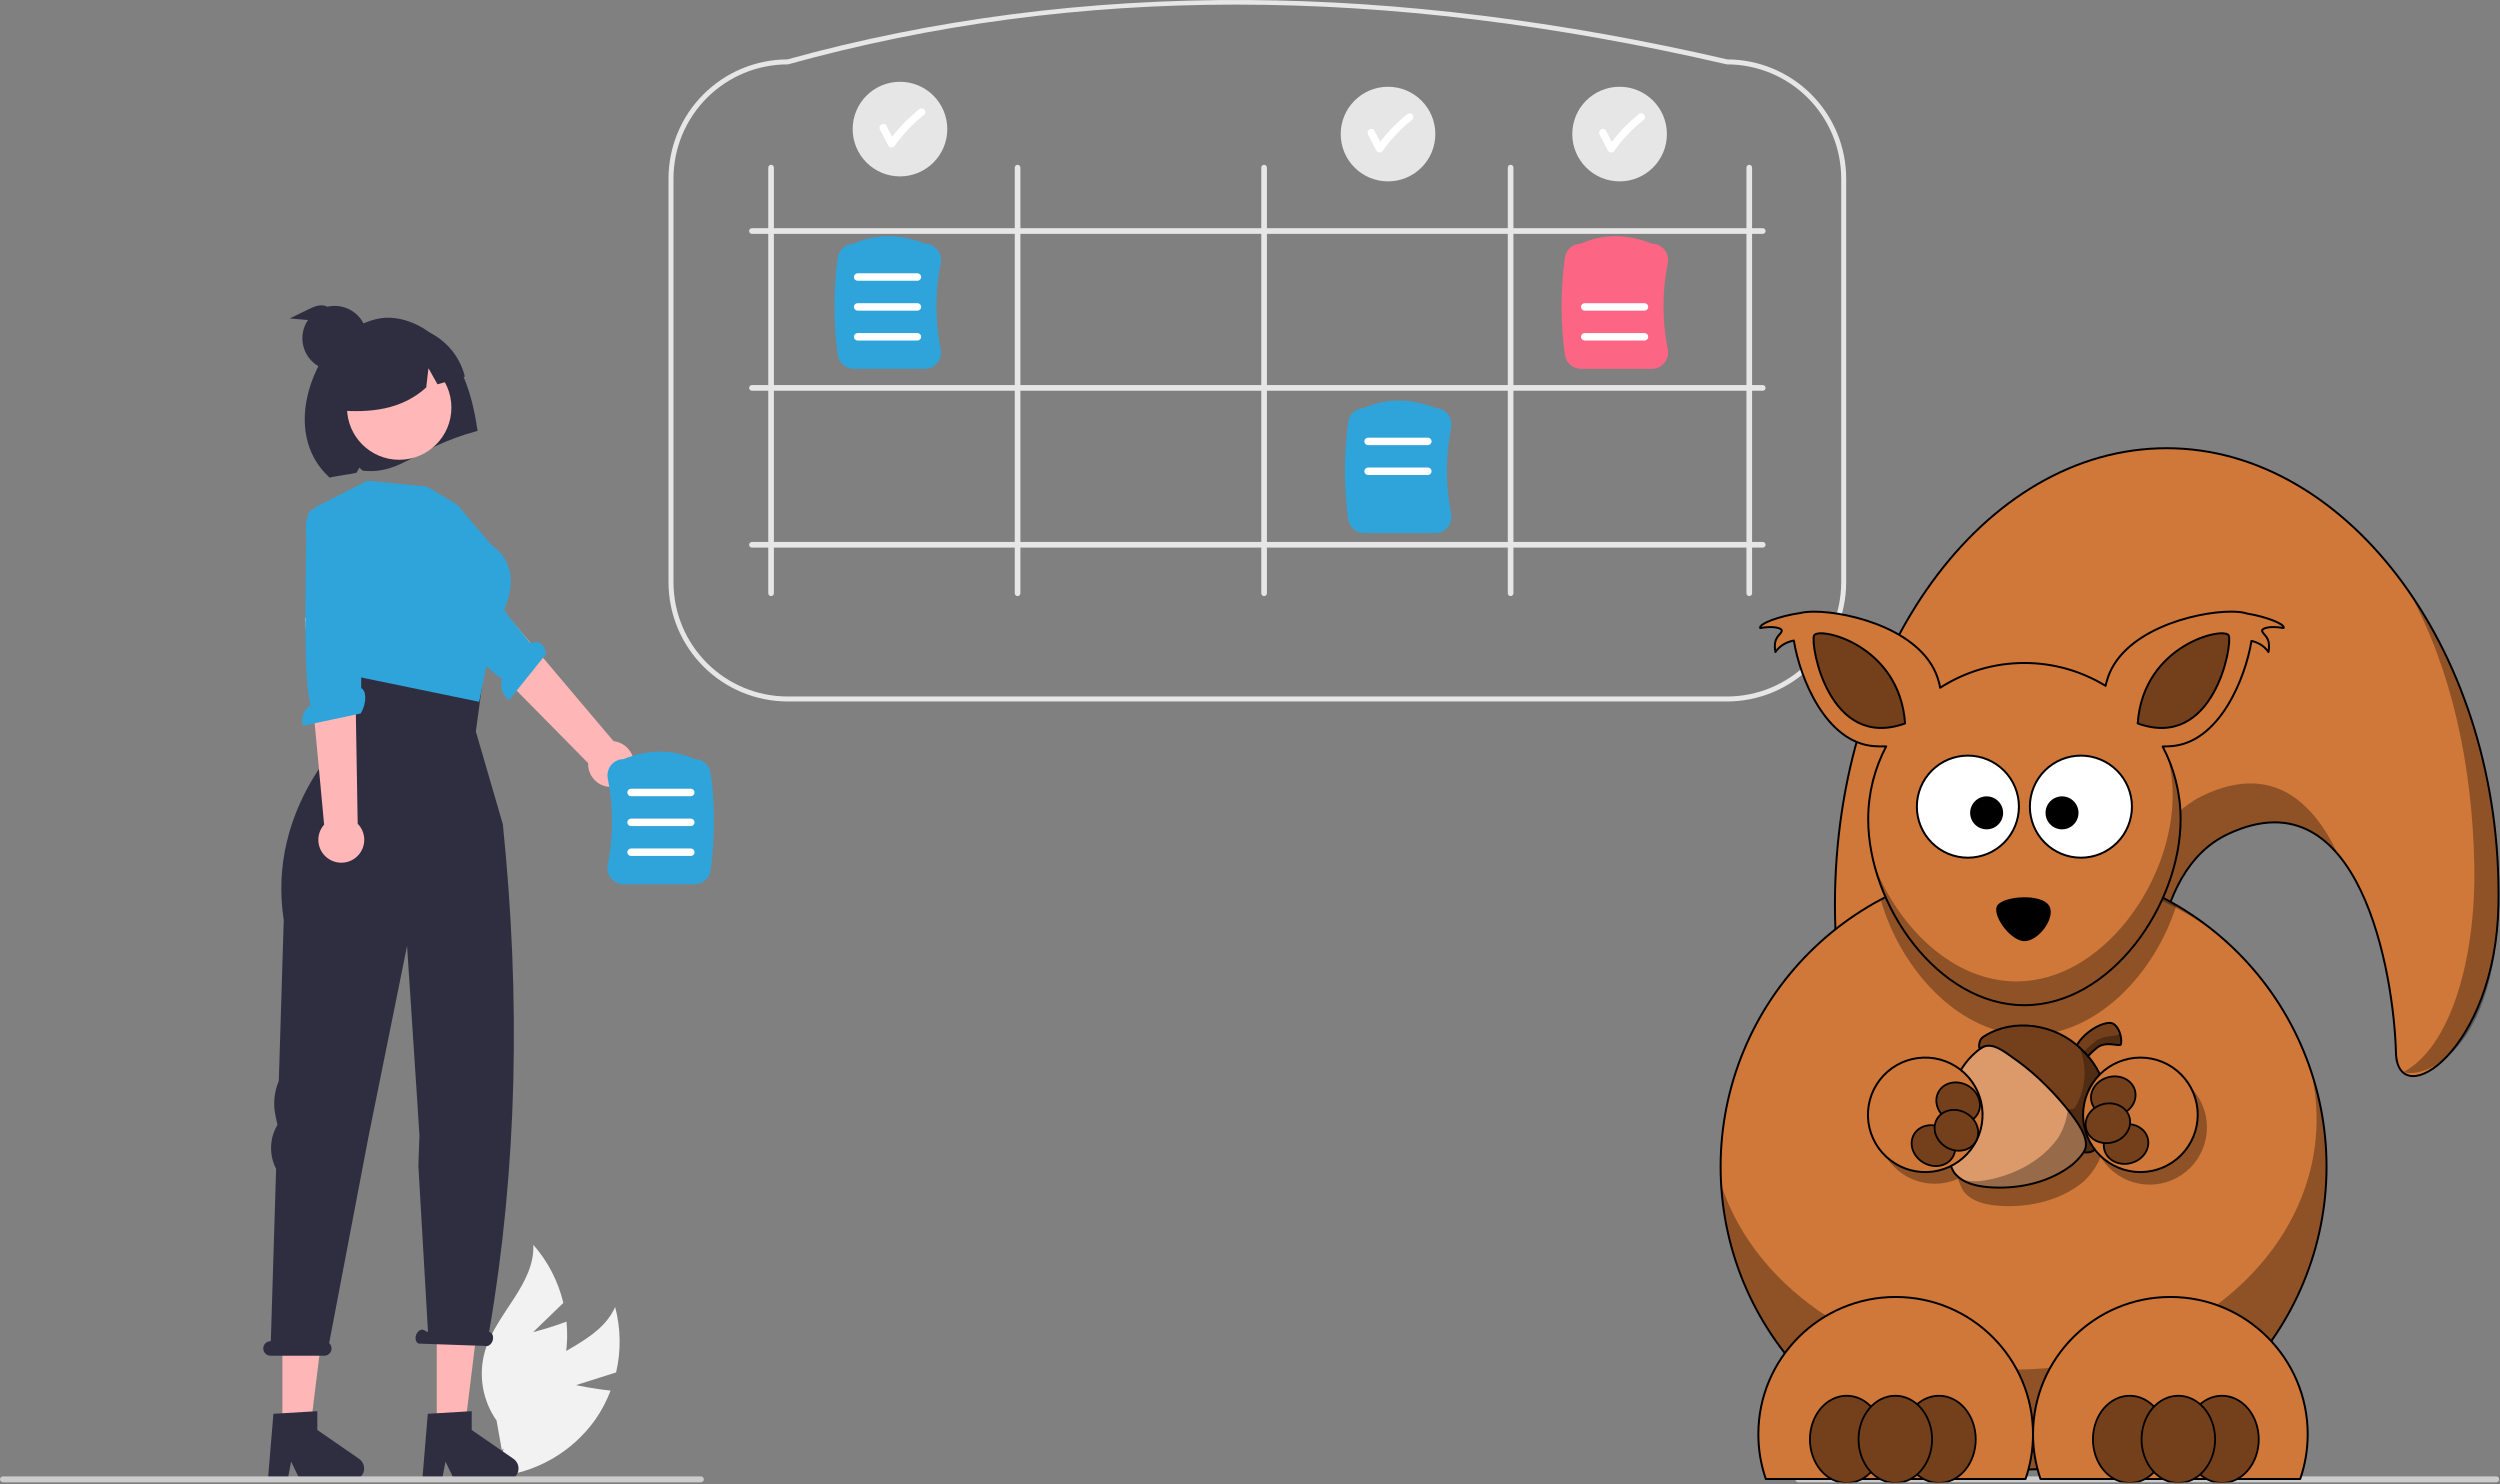 <svg width="1004" height="596" viewBox="0 0 1004 596" fill="none" xmlns="http://www.w3.org/2000/svg">
<rect x="0" y="0" width="1004" height="596" fill="#808080" stroke="none"/>
<g clip-path="url(#clip0_312_378)">
<path d="M231.316 556.271L247.435 551.158C249.444 542.507 249.311 533.497 247.047 524.909C240.571 539.308 221.572 542.836 210.747 554.328C207.399 557.938 204.905 562.256 203.452 566.961C201.999 571.666 201.623 576.638 202.352 581.507L198.961 593.011C206.881 592.335 214.561 589.949 221.47 586.018C228.38 582.088 234.355 576.706 238.985 570.244C241.546 566.593 243.637 562.634 245.209 558.461C238.335 557.773 231.316 556.271 231.316 556.271Z" fill="#F2F2F2"/>
<path d="M214.092 534.999L226.239 523.234C224.179 514.595 220.041 506.59 214.185 499.913C214.811 515.688 199.379 527.319 194.816 542.433C193.429 547.158 193.122 552.134 193.92 556.993C194.717 561.853 196.598 566.47 199.423 570.504L201.518 582.313C208.305 578.175 214.115 572.614 218.547 566.015C222.978 559.415 225.926 551.934 227.188 544.085C227.852 539.675 227.958 535.199 227.504 530.763C221.044 533.212 214.092 534.999 214.092 534.999Z" fill="#F2F2F2"/>
<path d="M246.566 315.95C245.239 316.128 243.89 316.013 242.612 315.613C241.334 315.212 240.16 314.537 239.172 313.634C238.184 312.731 237.405 311.622 236.892 310.385C236.379 309.149 236.143 307.815 236.201 306.477L177.654 247.073L193.998 235.695L246.408 297.665C248.649 297.911 250.721 298.971 252.232 300.643C253.744 302.315 254.589 304.484 254.609 306.737C254.628 308.991 253.82 311.174 252.338 312.872C250.856 314.57 248.802 315.665 246.566 315.95Z" fill="#FFB6B6"/>
<path d="M159.642 221.378C159.642 221.378 155.493 223.865 162.399 231.438C167.928 237.501 192.056 266.652 201.686 272.739C201.164 274.247 201.158 275.887 201.67 277.4C202.182 278.912 203.182 280.212 204.514 281.093L219.321 262.615C218.475 257.317 214.903 257.588 212.896 258.231L203.606 246.684L182.558 211.378L162.61 219.527L159.642 221.378Z" fill="#2FA4DA"/>
<path d="M113.405 575.335H124.443L129.696 532.761H113.405V575.335Z" fill="#FFB6B6"/>
<path d="M109.803 567.775L127.437 566.723V574.278L144.202 585.857C145.03 586.428 145.654 587.25 145.982 588.201C146.31 589.152 146.326 590.184 146.026 591.144C145.727 592.105 145.128 592.945 144.317 593.541C143.507 594.138 142.527 594.459 141.521 594.459H120.527L116.908 586.986L115.495 594.459H107.58L109.803 567.775Z" fill="#2F2E41"/>
<path d="M175.405 575.335H186.443L191.696 532.761H175.405V575.335Z" fill="#FFB6B6"/>
<path d="M171.803 567.775L189.437 566.723V574.278L206.202 585.857C207.03 586.428 207.654 587.25 207.982 588.201C208.31 589.152 208.326 590.184 208.026 591.144C207.727 592.105 207.128 592.945 206.317 593.541C205.507 594.138 204.527 594.459 203.521 594.459H182.527L178.908 586.986L177.495 594.459H169.58L171.803 567.775Z" fill="#2F2E41"/>
<path d="M108.643 538.622H108.763L110.886 469.398C109.512 466.749 108.815 463.8 108.856 460.816C108.898 457.832 109.676 454.904 111.123 452.293L111.427 451.743L110.639 448.09C109.627 443.397 110.091 438.506 111.969 434.088L113.949 369.515C106.874 323.664 140.591 293.762 140.591 293.762L134.43 267.842L195.43 261.842L191.099 293.762L201.943 331.017C209.111 400.858 207.81 468.915 196.435 534.852L196.745 535.008C197.862 535.394 198.341 536.941 197.815 538.464C197.29 539.986 195.958 540.908 194.842 540.523L168.167 539.595C167.051 539.21 166.572 537.663 167.097 536.14C167.623 534.617 168.954 533.695 170.071 534.081L171.885 534.998L168.017 468.2L168.446 455.999L167.562 442.157L163.473 379.897L147.997 456.46L132.189 539.392C132.625 539.787 132.931 540.305 133.066 540.877C133.202 541.449 133.161 542.049 132.949 542.598C132.736 543.146 132.362 543.618 131.877 543.949C131.391 544.281 130.816 544.458 130.228 544.456H108.643C107.869 544.456 107.127 544.148 106.58 543.601C106.033 543.054 105.726 542.312 105.726 541.539C105.726 540.765 106.033 540.023 106.58 539.476C107.127 538.929 107.869 538.622 108.643 538.622Z" fill="#2F2E41"/>
<path d="M693.585 281.713H316.316C303.632 281.699 291.47 276.654 282.501 267.684C273.532 258.714 268.486 246.553 268.472 233.869V71.701C268.486 59.039 273.512 46.899 282.452 37.933C291.392 28.968 303.518 23.906 316.18 23.856C374.771 7.638 436.983 -0.383 501.117 0.014C562.141 0.392 626.935 8.414 693.7 23.856C706.365 23.901 718.496 28.96 727.441 37.926C736.385 46.892 741.415 59.036 741.43 71.701V233.869C741.415 246.553 736.37 258.714 727.401 267.684C718.431 276.654 706.27 281.699 693.585 281.713ZM316.316 25.856C304.162 25.87 292.509 30.704 283.915 39.299C275.32 47.893 270.486 59.546 270.472 71.701V233.869C270.486 246.023 275.32 257.676 283.914 266.271C292.509 274.865 304.162 279.7 316.316 279.713H693.585C705.74 279.7 717.393 274.865 725.987 266.271C734.582 257.676 739.416 246.023 739.43 233.869V71.701C739.416 59.546 734.582 47.893 725.987 39.299C717.393 30.704 705.74 25.87 693.585 25.856L693.36 25.83C555.201 -6.14 431.955 -6.144 316.583 25.82L316.316 25.856Z" fill="#E6E6E6"/>
<path d="M309.662 239.391C309.513 239.391 309.366 239.362 309.228 239.305C309.091 239.248 308.966 239.165 308.861 239.06C308.756 238.954 308.673 238.83 308.616 238.692C308.559 238.555 308.53 238.408 308.53 238.259V67.31C308.53 67.01 308.649 66.722 308.861 66.51C309.073 66.297 309.361 66.178 309.662 66.178C309.962 66.178 310.25 66.297 310.462 66.51C310.674 66.722 310.794 67.01 310.794 67.31V238.259C310.794 238.408 310.765 238.555 310.708 238.692C310.651 238.83 310.567 238.954 310.462 239.06C310.357 239.165 310.232 239.248 310.095 239.305C309.958 239.362 309.81 239.391 309.662 239.391Z" fill="#E6E6E6"/>
<path d="M408.662 239.391C408.513 239.391 408.366 239.362 408.228 239.305C408.091 239.248 407.966 239.165 407.861 239.06C407.756 238.954 407.673 238.83 407.616 238.692C407.559 238.555 407.53 238.408 407.53 238.259V67.31C407.53 67.01 407.649 66.722 407.861 66.51C408.073 66.297 408.361 66.178 408.662 66.178C408.962 66.178 409.25 66.297 409.462 66.51C409.674 66.722 409.794 67.01 409.794 67.31V238.259C409.794 238.408 409.765 238.555 409.708 238.692C409.651 238.83 409.567 238.954 409.462 239.06C409.357 239.165 409.232 239.248 409.095 239.305C408.958 239.362 408.81 239.391 408.662 239.391Z" fill="#E6E6E6"/>
<path d="M507.662 239.391C507.513 239.391 507.366 239.362 507.228 239.305C507.091 239.248 506.966 239.165 506.861 239.06C506.756 238.954 506.673 238.83 506.616 238.692C506.559 238.555 506.53 238.408 506.53 238.259V67.31C506.53 67.01 506.649 66.722 506.861 66.51C507.073 66.297 507.361 66.178 507.662 66.178C507.962 66.178 508.25 66.297 508.462 66.51C508.675 66.722 508.794 67.01 508.794 67.31V238.259C508.794 238.408 508.765 238.555 508.708 238.692C508.651 238.83 508.567 238.954 508.462 239.06C508.357 239.165 508.232 239.248 508.095 239.305C507.958 239.362 507.81 239.391 507.662 239.391Z" fill="#E6E6E6"/>
<path d="M606.662 239.391C606.513 239.391 606.366 239.362 606.228 239.305C606.091 239.248 605.966 239.165 605.861 239.06C605.756 238.954 605.673 238.83 605.616 238.692C605.559 238.555 605.53 238.408 605.53 238.259V67.31C605.53 67.01 605.649 66.722 605.861 66.51C606.073 66.297 606.361 66.178 606.662 66.178C606.962 66.178 607.25 66.297 607.462 66.51C607.675 66.722 607.794 67.01 607.794 67.31V238.259C607.794 238.408 607.765 238.555 607.708 238.692C607.651 238.83 607.567 238.954 607.462 239.06C607.357 239.165 607.232 239.248 607.095 239.305C606.958 239.362 606.81 239.391 606.662 239.391Z" fill="#E6E6E6"/>
<path d="M300.844 92.784C300.844 92.636 300.873 92.489 300.93 92.351C300.987 92.214 301.071 92.089 301.176 91.984C301.281 91.879 301.406 91.795 301.543 91.738C301.68 91.682 301.828 91.652 301.976 91.652H707.925C708.074 91.652 708.221 91.682 708.358 91.739C708.496 91.795 708.62 91.879 708.725 91.984C708.831 92.089 708.914 92.214 708.971 92.351C709.028 92.489 709.057 92.636 709.057 92.784C709.057 92.933 709.028 93.08 708.971 93.218C708.914 93.355 708.831 93.48 708.725 93.585C708.62 93.69 708.496 93.773 708.358 93.83C708.221 93.887 708.074 93.917 707.925 93.917H301.976C301.828 93.917 301.68 93.887 301.543 93.831C301.406 93.774 301.281 93.69 301.176 93.585C301.071 93.48 300.987 93.355 300.93 93.218C300.873 93.08 300.844 92.933 300.844 92.784Z" fill="#E6E6E6"/>
<path d="M300.844 218.784C300.844 218.636 300.873 218.489 300.93 218.351C300.987 218.214 301.071 218.089 301.176 217.984C301.281 217.879 301.406 217.795 301.543 217.738C301.68 217.682 301.828 217.652 301.976 217.652H707.925C708.225 217.652 708.513 217.772 708.725 217.984C708.938 218.196 709.057 218.484 709.057 218.784C709.057 219.085 708.938 219.373 708.725 219.585C708.513 219.797 708.225 219.917 707.925 219.917H301.976C301.828 219.917 301.68 219.887 301.543 219.83C301.406 219.774 301.281 219.69 301.176 219.585C301.071 219.48 300.987 219.355 300.93 219.218C300.873 219.08 300.844 218.933 300.844 218.784Z" fill="#E6E6E6"/>
<path d="M300.844 155.784C300.844 155.636 300.873 155.489 300.93 155.351C300.987 155.214 301.071 155.089 301.176 154.984C301.281 154.879 301.406 154.795 301.543 154.738C301.68 154.682 301.828 154.652 301.976 154.652H707.925C708.225 154.652 708.513 154.772 708.725 154.984C708.938 155.196 709.057 155.484 709.057 155.784C709.057 156.085 708.938 156.373 708.725 156.585C708.513 156.797 708.225 156.917 707.925 156.917H301.976C301.828 156.917 301.68 156.887 301.543 156.83C301.406 156.774 301.281 156.69 301.176 156.585C301.071 156.48 300.987 156.355 300.93 156.218C300.873 156.08 300.844 155.933 300.844 155.784Z" fill="#E6E6E6"/>
<path d="M702.504 239.391C702.653 239.391 702.8 239.362 702.937 239.305C703.075 239.248 703.199 239.165 703.304 239.06C703.41 238.954 703.493 238.83 703.55 238.692C703.607 238.555 703.636 238.408 703.636 238.259V67.31C703.636 67.01 703.517 66.722 703.304 66.51C703.092 66.297 702.804 66.178 702.504 66.178C702.204 66.178 701.916 66.297 701.703 66.51C701.491 66.722 701.372 67.01 701.372 67.31V238.259C701.372 238.408 701.401 238.555 701.458 238.692C701.515 238.83 701.598 238.954 701.703 239.06C701.808 239.165 701.933 239.248 702.071 239.305C702.208 239.362 702.355 239.391 702.504 239.391Z" fill="#E6E6E6"/>
<path d="M371.413 148.114H342.898C341.33 148.113 339.814 147.546 338.63 146.517C337.446 145.489 336.673 144.067 336.453 142.515C334.693 129.558 334.693 116.423 336.453 103.467C336.671 101.933 337.428 100.527 338.589 99.501C339.751 98.474 341.239 97.896 342.789 97.868C351.76 93.847 361.422 93.847 371.511 97.868C372.45 97.88 373.376 98.099 374.222 98.507C375.069 98.915 375.816 99.503 376.41 100.231C377.03 100.988 377.474 101.873 377.709 102.823C377.944 103.773 377.965 104.763 377.77 105.722C375.479 117.12 375.479 128.861 377.77 140.26C377.965 141.219 377.944 142.209 377.709 143.159C377.474 144.109 377.03 144.994 376.41 145.751C375.805 146.491 375.043 147.087 374.178 147.496C373.314 147.905 372.369 148.116 371.413 148.114Z" fill="#2FA4DA"/>
<path d="M368.426 112.755H344.426C344.029 112.755 343.647 112.597 343.366 112.316C343.084 112.035 342.926 111.653 342.926 111.255C342.926 110.858 343.084 110.476 343.366 110.195C343.647 109.913 344.029 109.755 344.426 109.755H368.426C368.824 109.755 369.206 109.913 369.487 110.195C369.768 110.476 369.926 110.858 369.926 111.255C369.926 111.653 369.768 112.035 369.487 112.316C369.206 112.597 368.824 112.755 368.426 112.755Z" fill="white"/>
<path d="M368.426 124.755H344.426C344.029 124.755 343.647 124.597 343.366 124.316C343.084 124.035 342.926 123.653 342.926 123.255C342.926 122.858 343.084 122.476 343.366 122.195C343.647 121.913 344.029 121.755 344.426 121.755H368.426C368.824 121.755 369.206 121.913 369.487 122.195C369.768 122.476 369.926 122.858 369.926 123.255C369.926 123.653 369.768 124.035 369.487 124.316C369.206 124.597 368.824 124.755 368.426 124.755Z" fill="white"/>
<path d="M368.426 136.755H344.426C344.029 136.755 343.647 136.597 343.366 136.316C343.084 136.035 342.926 135.653 342.926 135.255C342.926 134.858 343.084 134.476 343.366 134.195C343.647 133.913 344.029 133.755 344.426 133.755H368.426C368.824 133.755 369.206 133.913 369.487 134.195C369.768 134.476 369.926 134.858 369.926 135.255C369.926 135.653 369.768 136.035 369.487 136.316C369.206 136.597 368.824 136.755 368.426 136.755Z" fill="white"/>
<path d="M576.413 214.114H547.898C546.33 214.113 544.814 213.546 543.63 212.517C542.447 211.489 541.673 210.067 541.453 208.515C539.693 195.558 539.693 182.423 541.453 169.467C541.671 167.933 542.428 166.527 543.589 165.5C544.751 164.474 546.239 163.896 547.789 163.869C556.76 159.847 566.422 159.848 576.511 163.868C577.45 163.881 578.376 164.099 579.222 164.507C580.069 164.915 580.816 165.503 581.41 166.231C582.03 166.988 582.474 167.873 582.709 168.823C582.944 169.773 582.965 170.763 582.77 171.722C580.479 183.12 580.479 194.861 582.77 206.26C582.965 207.219 582.944 208.209 582.709 209.159C582.474 210.109 582.03 210.994 581.41 211.751C580.805 212.491 580.043 213.087 579.178 213.496C578.314 213.905 577.369 214.116 576.413 214.114Z" fill="#2FA4DA"/>
<path d="M573.426 178.755H549.426C549.029 178.755 548.647 178.597 548.366 178.316C548.084 178.035 547.926 177.653 547.926 177.255C547.926 176.858 548.084 176.476 548.366 176.195C548.647 175.913 549.029 175.755 549.426 175.755H573.426C573.824 175.755 574.206 175.913 574.487 176.195C574.768 176.476 574.926 176.858 574.926 177.255C574.926 177.653 574.768 178.035 574.487 178.316C574.206 178.597 573.824 178.755 573.426 178.755Z" fill="white"/>
<path d="M573.426 190.755H549.426C549.029 190.755 548.647 190.597 548.366 190.316C548.084 190.035 547.926 189.653 547.926 189.255C547.926 188.858 548.084 188.476 548.366 188.195C548.647 187.913 549.029 187.755 549.426 187.755H573.426C573.824 187.755 574.206 187.913 574.487 188.195C574.768 188.476 574.926 188.858 574.926 189.255C574.926 189.653 574.768 190.035 574.487 190.316C574.206 190.597 573.824 190.755 573.426 190.755Z" fill="white"/>
<path d="M663.413 148.114H634.898C633.33 148.113 631.814 147.546 630.63 146.517C629.447 145.489 628.673 144.067 628.453 142.515C626.693 129.558 626.693 116.423 628.453 103.467C628.671 101.933 629.428 100.527 630.589 99.501C631.751 98.474 633.239 97.896 634.789 97.868C643.76 93.847 653.422 93.847 663.511 97.868C664.45 97.88 665.376 98.099 666.222 98.507C667.069 98.915 667.816 99.503 668.41 100.231C669.03 100.988 669.474 101.873 669.709 102.823C669.944 103.773 669.965 104.763 669.77 105.722C667.479 117.12 667.479 128.861 669.77 140.26C669.965 141.219 669.944 142.209 669.709 143.159C669.474 144.109 669.03 144.994 668.41 145.751C667.805 146.491 667.043 147.087 666.178 147.496C665.314 147.905 664.369 148.116 663.413 148.114Z" fill="#FD6584"/>
<path d="M660.426 124.755H636.426C636.029 124.755 635.647 124.597 635.366 124.316C635.084 124.035 634.926 123.653 634.926 123.255C634.926 122.858 635.084 122.476 635.366 122.195C635.647 121.913 636.029 121.755 636.426 121.755H660.426C660.824 121.755 661.206 121.913 661.487 122.195C661.768 122.476 661.926 122.858 661.926 123.255C661.926 123.653 661.768 124.035 661.487 124.316C661.206 124.597 660.824 124.755 660.426 124.755Z" fill="white"/>
<path d="M660.426 136.755H636.426C636.029 136.755 635.647 136.597 635.366 136.316C635.084 136.035 634.926 135.653 634.926 135.255C634.926 134.858 635.084 134.476 635.366 134.195C635.647 133.913 636.029 133.755 636.426 133.755H660.426C660.824 133.755 661.206 133.913 661.487 134.195C661.768 134.476 661.926 134.858 661.926 135.255C661.926 135.653 661.768 136.035 661.487 136.316C661.206 136.597 660.824 136.755 660.426 136.755Z" fill="white"/>
<path d="M182.096 143.701C176.423 135.007 167.16 128.175 156.844 127.597C146.527 127.02 134.129 135.805 129.038 144.845C119.724 161.38 119.602 180.342 132.43 191.842C134.172 191.251 141.418 190.404 143.189 189.834L144.312 187.806L145.697 189.039C161.55 190.62 166.43 179.842 191.795 173.046C190.312 162.767 187.77 152.394 182.096 143.701Z" fill="#2F2E41"/>
<path d="M160.32 184.649C171.898 184.649 181.283 175.263 181.283 163.686C181.283 152.108 171.898 142.722 160.32 142.722C148.742 142.722 139.356 152.108 139.356 163.686C139.356 175.263 148.742 184.649 160.32 184.649Z" fill="#FFB7B7"/>
<path d="M183.549 202.637L171.553 195.439L147.56 193.04L126.354 203.838L126.567 236.826L140.019 271.04L192.429 281.842L198.544 251.774C198.544 251.774 214.139 230.828 197.344 218.832L183.549 202.637Z" fill="#2FA4DA"/>
<path d="M168.158 131.848C163.615 130.575 158.814 130.545 154.256 131.762C149.698 132.979 145.551 135.398 142.249 138.767C138.946 142.135 136.609 146.329 135.481 150.91C134.354 155.491 134.478 160.291 135.841 164.807C148.609 165.826 161.229 164.634 171.178 155.601L172.063 147.852L175.693 154.337C179.354 153.307 183.021 152.27 186.694 151.227C185.57 146.657 183.267 142.462 180.014 139.062C176.762 135.661 172.673 133.174 168.158 131.848Z" fill="#2F2E41"/>
<path d="M132.198 345.067C131.058 344.365 130.086 343.421 129.35 342.303C128.614 341.185 128.133 339.919 127.939 338.594C127.745 337.269 127.845 335.918 128.23 334.636C128.615 333.354 129.276 332.172 130.167 331.173L122.431 248.126L142.287 249.659L143.648 330.809C145.227 332.418 146.16 334.55 146.272 336.801C146.385 339.052 145.667 341.266 144.256 343.024C142.844 344.781 140.837 345.96 138.615 346.336C136.393 346.713 134.109 346.261 132.198 345.067Z" fill="#FFB6B6"/>
<path d="M127.089 204.169C127.089 204.169 122.303 203.468 122.857 213.703C123.301 221.897 121.191 272.4 124.796 283.207C123.437 284.044 122.394 285.31 121.833 286.805C121.272 288.3 121.225 289.939 121.698 291.465L144.857 286.529C147.554 281.891 146.995 277.13 145.035 276.358L145.15 261.538L150.268 212.688L130.558 204.614L127.089 204.169Z" fill="#2FA4DA"/>
<path d="M245.449 352.751C244.829 351.994 244.385 351.109 244.15 350.159C243.915 349.209 243.894 348.219 244.089 347.26C246.38 335.861 246.38 324.12 244.089 312.722C243.894 311.763 243.915 310.773 244.15 309.823C244.385 308.873 244.829 307.988 245.449 307.231C246.044 306.503 246.79 305.915 247.637 305.507C248.483 305.099 249.409 304.881 250.348 304.868C260.437 300.848 270.099 300.847 279.07 304.869C280.62 304.896 282.109 305.474 283.27 306.5C284.431 307.527 285.188 308.933 285.406 310.467C287.167 323.423 287.167 336.558 285.406 349.515C285.186 351.067 284.413 352.489 283.229 353.517C282.045 354.546 280.529 355.113 278.961 355.114H250.446C249.49 355.116 248.545 354.905 247.681 354.496C246.816 354.087 246.054 353.491 245.449 352.751Z" fill="#2FA4DA"/>
<path d="M253.433 319.755H277.433C277.83 319.755 278.212 319.597 278.493 319.316C278.775 319.035 278.933 318.653 278.933 318.255C278.933 317.858 278.775 317.476 278.493 317.195C278.212 316.913 277.83 316.755 277.433 316.755H253.433C253.035 316.755 252.653 316.913 252.372 317.195C252.091 317.476 251.933 317.858 251.933 318.255C251.933 318.653 252.091 319.035 252.372 319.316C252.653 319.597 253.035 319.755 253.433 319.755Z" fill="white"/>
<path d="M253.433 331.755H277.433C277.83 331.755 278.212 331.597 278.493 331.316C278.775 331.035 278.933 330.653 278.933 330.255C278.933 329.858 278.775 329.476 278.493 329.195C278.212 328.913 277.83 328.755 277.433 328.755H253.433C253.035 328.755 252.653 328.913 252.372 329.195C252.091 329.476 251.933 329.858 251.933 330.255C251.933 330.653 252.091 331.035 252.372 331.316C252.653 331.597 253.035 331.755 253.433 331.755Z" fill="white"/>
<path d="M253.433 343.755H277.433C277.83 343.755 278.212 343.597 278.493 343.316C278.775 343.035 278.933 342.653 278.933 342.255C278.933 341.858 278.775 341.476 278.493 341.195C278.212 340.913 277.83 340.755 277.433 340.755H253.433C253.035 340.755 252.653 340.913 252.372 341.195C252.091 341.476 251.933 341.858 251.933 342.255C251.933 342.653 252.091 343.035 252.372 343.316C252.653 343.597 253.035 343.755 253.433 343.755Z" fill="white"/>
<path d="M650.429 72.842C660.923 72.842 669.429 64.336 669.429 53.842C669.429 43.349 660.923 34.842 650.429 34.842C639.936 34.842 631.429 43.349 631.429 53.842C631.429 64.336 639.936 72.842 650.429 72.842Z" fill="#E6E6E6"/>
<path d="M660.183 45.924C659.897 45.651 659.517 45.499 659.122 45.499C658.727 45.499 658.347 45.651 658.062 45.924C654.03 49.139 650.409 52.838 647.28 56.936C646.512 55.45 645.743 53.964 644.975 52.477C644.089 50.761 641.499 52.277 642.385 53.991C643.508 56.165 644.632 58.34 645.756 60.514C645.891 60.736 646.081 60.919 646.308 61.046C646.535 61.173 646.791 61.24 647.051 61.24C647.311 61.24 647.567 61.173 647.793 61.046C648.02 60.919 648.211 60.736 648.346 60.514C651.681 55.817 655.666 51.619 660.183 48.045C660.462 47.762 660.619 47.381 660.619 46.984C660.619 46.587 660.462 46.206 660.183 45.924Z" fill="white"/>
<path d="M557.429 72.842C567.923 72.842 576.429 64.336 576.429 53.842C576.429 43.349 567.923 34.842 557.429 34.842C546.936 34.842 538.429 43.349 538.429 53.842C538.429 64.336 546.936 72.842 557.429 72.842Z" fill="#E6E6E6"/>
<path d="M567.183 45.924C566.897 45.651 566.517 45.499 566.122 45.499C565.727 45.499 565.347 45.651 565.062 45.924C561.03 49.139 557.409 52.838 554.28 56.936C553.512 55.45 552.743 53.964 551.975 52.477C551.089 50.761 548.499 52.277 549.385 53.991C550.508 56.165 551.632 58.34 552.756 60.514C552.891 60.736 553.081 60.919 553.308 61.046C553.535 61.173 553.791 61.24 554.051 61.24C554.311 61.24 554.567 61.173 554.793 61.046C555.02 60.919 555.211 60.736 555.346 60.514C558.681 55.817 562.666 51.619 567.183 48.045C567.462 47.762 567.619 47.381 567.619 46.984C567.619 46.587 567.462 46.206 567.183 45.924Z" fill="white"/>
<path d="M361.429 70.842C371.923 70.842 380.429 62.336 380.429 51.842C380.429 41.349 371.923 32.842 361.429 32.842C350.936 32.842 342.429 41.349 342.429 51.842C342.429 62.336 350.936 70.842 361.429 70.842Z" fill="#E6E6E6"/>
<path d="M371.183 43.924C370.897 43.651 370.517 43.499 370.122 43.499C369.727 43.499 369.347 43.651 369.062 43.924C365.03 47.139 361.409 50.838 358.28 54.936C357.512 53.45 356.743 51.964 355.975 50.477C355.089 48.761 352.499 50.277 353.385 51.991C354.508 54.165 355.632 56.34 356.756 58.514C356.891 58.736 357.082 58.919 357.308 59.046C357.535 59.173 357.791 59.24 358.051 59.24C358.311 59.24 358.567 59.173 358.793 59.046C359.02 58.919 359.211 58.736 359.346 58.514C362.681 53.817 366.666 49.619 371.183 46.045C371.462 45.762 371.619 45.381 371.619 44.984C371.619 44.587 371.462 44.206 371.183 43.924Z" fill="white"/>
<path d="M134.43 148.842C141.609 148.842 147.43 143.022 147.43 135.842C147.43 128.663 141.609 122.842 134.43 122.842C127.25 122.842 121.43 128.663 121.43 135.842C121.43 143.022 127.25 148.842 134.43 148.842Z" fill="#2F2E41"/>
<path d="M282.67 594.102C282.67 594.259 282.64 594.414 282.58 594.558C282.521 594.703 282.433 594.834 282.322 594.945C282.212 595.055 282.08 595.143 281.936 595.203C281.791 595.262 281.636 595.293 281.48 595.292H1.19C0.874 595.292 0.572 595.167 0.349 594.944C0.125 594.72 0 594.418 0 594.102C0 593.787 0.125 593.484 0.349 593.261C0.572 593.038 0.874 592.912 1.19 592.912H281.48C281.636 592.912 281.791 592.942 281.936 593.002C282.081 593.061 282.212 593.149 282.322 593.26C282.433 593.37 282.521 593.502 282.58 593.646C282.64 593.791 282.67 593.946 282.67 594.102Z" fill="#CCCCCC"/>
<path d="M1003.67 594.102C1003.67 594.259 1003.64 594.414 1003.58 594.558C1003.52 594.703 1003.43 594.834 1003.32 594.945C1003.21 595.055 1003.08 595.143 1002.94 595.203C1002.79 595.262 1002.64 595.293 1002.48 595.292H722.19C721.874 595.292 721.572 595.167 721.349 594.944C721.125 594.72 721 594.418 721 594.102C721 593.787 721.125 593.484 721.349 593.261C721.572 593.038 721.874 592.912 722.19 592.912H1002.48C1002.64 592.912 1002.79 592.942 1002.94 593.002C1003.08 593.061 1003.21 593.149 1003.32 593.26C1003.43 593.37 1003.52 593.502 1003.58 593.646C1003.64 593.791 1003.67 593.946 1003.67 594.102Z" fill="#CCCCCC"/>
<path d="M130.514 122.803C128.264 122.177 125.923 123.225 123.823 124.247L116.353 127.883C121.525 128.337 126.697 128.79 131.869 129.244L132.44 128.169C134.23 126.668 132.765 123.429 130.514 122.803Z" fill="#2F2E41"/>
<path d="M1003.38 363.253C1002.34 421.994 962.862 447.525 962.213 422.724C961.408 391.354 947.88 309.994 894.784 334.944C831.285 364.78 888.528 546.514 870.145 546.514C796.601 546.514 736.913 464.417 736.913 363.253C736.913 262.097 796.601 180 870.145 180C943.689 180 1005.14 263.386 1003.38 363.253V363.253Z" fill="url(#paint0_linear_312_378)" stroke="black" stroke-width="0.8" stroke-linecap="round" stroke-linejoin="round"/>
<path d="M967.396 237.542C984.451 268.368 992.915 307.022 993.676 347.605C994.384 385.098 984.16 420.505 965.204 430.537C974.056 433.367 1002.34 421.987 1003.37 363.246C1004.23 314.977 990.305 270.558 967.396 237.542ZM903.189 314.627C897.737 314.731 891.719 316.191 885.082 319.304C821.583 349.14 878.833 530.874 860.451 530.874C822.575 530.874 788.376 509.096 764.11 474.151C788.458 518.108 826.9 546.514 870.145 546.514C888.528 546.514 831.278 364.78 894.777 334.944C914.464 325.701 928.715 331.064 938.894 343.07C931.303 326.714 919.893 314.314 903.189 314.627V314.627Z" fill="black" fill-opacity="0.314"/>
<path d="M934.333 468.538C934.333 500.794 921.514 531.728 898.697 554.537C875.881 577.345 844.934 590.158 812.666 590.158C780.398 590.158 749.452 577.345 726.635 554.537C703.818 531.728 691 500.794 691 468.538C691 436.283 703.818 405.348 726.635 382.54C749.452 359.732 780.398 346.919 812.666 346.919C844.934 346.919 875.881 359.732 898.697 382.54C921.514 405.348 934.333 436.283 934.333 468.538V468.538Z" fill="url(#paint1_linear_312_378)" stroke="black" stroke-width="0.8" stroke-linecap="round" stroke-linejoin="round"/>
<path d="M812.672 346.935C799.726 346.935 787.265 348.976 775.557 352.722C786.086 350.264 797.19 348.939 808.667 348.939C840.152 348.939 868.863 358.829 890.466 375.058C869.377 357.496 842.247 346.935 812.672 346.935ZM927.895 429.397C929.491 435.892 930.341 442.595 930.341 449.477C930.341 504.978 875.828 550.015 808.667 550.015C752.506 550.015 705.212 518.525 691.222 475.753C694.95 539.543 747.927 590.181 812.672 590.181C879.832 590.181 934.345 535.693 934.345 468.558C934.345 454.861 932.078 441.686 927.895 429.397Z" fill="black" fill-opacity="0.314"/>
<path d="M812.672 346.935C791.926 346.935 772.38 352.126 755.28 361.295C763.379 389.574 787.041 415.723 814.991 415.723C842.195 415.723 865.38 390.952 874.068 363.544C856.043 352.99 835.059 346.935 812.672 346.935V346.935Z" fill="black" fill-opacity="0.314"/>
<path fill-rule="evenodd" clip-rule="evenodd" d="M896.037 245.63C881.264 245.63 851.256 253.48 846.006 273.835C845.924 273.991 845.767 274.557 845.596 275.429C836.095 269.627 824.924 266.253 812.985 266.253C800.516 266.253 788.928 269.932 779.166 276.203C778.965 274.93 778.719 274.036 778.622 273.835C773.372 253.48 743.363 245.652 728.583 245.645C726.234 245.645 724.288 245.846 722.863 246.218C714.936 247.321 706.256 250.486 706.89 252.214C712.706 251.223 715.645 252.355 715.555 253.294C715.376 255.051 711.871 255.521 712.997 261.859C715.123 258.783 718.083 257.725 720.41 257.234C722.796 272.196 733.236 298.316 752.775 299.671C754.452 299.79 756.018 299.783 757.495 299.753C752.886 308.482 750.269 318.425 750.269 328.978C750.269 363.588 778.361 403.695 812.985 403.695C847.602 403.695 875.731 363.588 875.731 328.978C875.731 318.432 873.106 308.512 868.497 299.79C869.564 299.783 870.69 299.753 871.853 299.671C891.324 298.323 901.764 272.353 904.195 257.375C906.418 257.919 909.072 259.036 911.019 261.859C912.145 255.521 908.64 255.051 908.461 253.294C908.371 252.355 911.31 251.223 917.126 252.214C917.73 250.575 909.982 247.648 902.42 246.404C900.981 245.898 898.774 245.63 896.037 245.63V245.63Z" fill="url(#paint2_linear_312_378)" stroke="black" stroke-width="0.8" stroke-linejoin="round"/>
<path d="M836.901 431.356C826.505 420.966 808.003 420.438 796.996 430.202C789.248 436.987 786.161 447.406 785.147 457.274C784.431 464.387 784.856 472.021 788.51 478.359C792.179 483.066 798.57 484.057 804.178 484.34C815.356 484.839 827.169 482.143 836.103 475.075C846.871 465.847 849.384 448.665 841.479 436.89C840.189 434.879 838.631 433.024 836.901 431.356V431.356Z" fill="black" fill-opacity="0.314"/>
<path d="M799.99 452.397C799.99 458.497 797.566 464.348 793.25 468.662C788.935 472.975 783.082 475.399 776.979 475.399C770.876 475.399 765.024 472.975 760.708 468.662C756.393 464.348 753.969 458.497 753.969 452.397C753.969 446.296 756.393 440.446 760.708 436.132C765.024 431.818 770.876 429.395 776.979 429.395C783.082 429.395 788.935 431.818 793.25 436.132C797.566 440.446 799.99 446.296 799.99 452.397V452.397Z" fill="black" fill-opacity="0.314"/>
<path d="M833.172 423.908C822.776 413.519 804.275 412.99 793.268 422.754C785.52 429.539 782.432 439.958 781.418 449.827C780.702 456.939 781.127 464.573 784.781 470.911C788.45 475.618 794.841 476.609 800.449 476.892C811.628 477.391 823.44 474.695 832.374 467.627C843.142 458.399 845.655 441.217 837.751 429.442C836.461 427.431 834.902 425.577 833.172 423.908V423.908Z" fill="#DC9A6A" stroke="black" stroke-width="0.8" stroke-linecap="round" stroke-linejoin="round"/>
<path d="M809.726 415.887C811.941 416.416 814.089 417.228 816.095 418.36C818.041 419.41 819.883 420.669 821.531 422.136C831.472 430.626 833.522 446.49 826.266 457.334C820.084 465.817 810.263 471.127 800.218 473.451C796.146 474.367 791.508 475 787.541 473.496C791.21 476.013 796.064 476.676 800.442 476.892C811.62 477.391 823.433 474.695 832.374 467.627C843.142 458.399 845.656 441.217 837.751 429.442C836.461 427.424 834.902 425.577 833.172 423.901C827.094 417.824 818.235 415.127 809.726 415.887V415.887Z" fill="black" fill-opacity="0.314"/>
<path fill-rule="evenodd" clip-rule="evenodd" d="M833.448 421.294C835.499 414.934 845.842 409.057 848.907 411.269C851.972 413.489 852.21 418.762 851.666 419.544C851.129 420.318 845.596 417.928 842.106 420.81C838.623 423.685 836.871 426.143 836.871 426.143L833.448 421.294Z" fill="url(#paint3_linear_312_378)" stroke="black" stroke-width="0.8"/>
<path fill-rule="evenodd" clip-rule="evenodd" d="M851.017 414.032C851.084 414.725 850.987 415.299 850.801 415.522C850.271 416.155 844.969 415.537 841.569 418.166C838.176 420.795 836.461 422.806 836.461 422.806L833.746 420.527C833.642 420.788 833.53 421.041 833.448 421.294L836.871 426.15C836.871 426.15 838.623 423.685 842.106 420.803C845.596 417.928 851.129 420.318 851.666 419.536C852.039 419.008 852.039 416.356 851.017 414.032V414.032Z" fill="black" fill-opacity="0.314"/>
<path d="M835.834 421.331C825.625 411.232 808.704 408.625 796.803 416.2C794.11 417.682 794.923 421.398 794.953 421.339C799.45 417.786 804.111 421.696 810.233 426.083C817.728 431.453 825.968 439.69 832.016 447.696C836.252 453.297 839.279 458.801 836.856 462.652C836.983 462.689 840.502 463.679 842.113 460.402C850.227 445.127 845.641 430.455 835.834 421.331V421.331Z" fill="url(#paint4_linear_312_378)" stroke="black" stroke-width="0.8" stroke-linecap="round" stroke-linejoin="round"/>
<path d="M835.029 420.207C838.265 428.593 837.84 436.525 833.731 444.181C832.799 445.924 831.367 445.358 830.167 445.335C830.8 446.117 831.419 446.914 832.016 447.696C836.244 453.305 839.279 458.809 836.856 462.652C836.983 462.689 840.502 463.687 842.113 460.41C849.541 446.408 846.282 431.177 835.029 420.207V420.207Z" fill="black" fill-opacity="0.314"/>
<path d="M793.108 436.228C794.62 438.844 795.602 441.732 795.998 444.726C796.394 447.72 796.195 450.763 795.414 453.68C794.633 456.596 793.284 459.33 791.445 461.726C789.606 464.121 787.313 466.13 784.696 467.639C782.079 469.148 779.19 470.127 776.193 470.52C773.197 470.913 770.152 470.713 767.232 469.93C764.312 469.147 761.575 467.798 759.176 465.958C756.778 464.119 754.765 461.826 753.253 459.21C751.74 456.594 750.758 453.706 750.363 450.712C749.967 447.718 750.165 444.676 750.946 441.759C751.728 438.842 753.076 436.108 754.915 433.713C756.754 431.318 759.048 429.308 761.665 427.799C764.282 426.29 767.171 425.311 770.167 424.918C773.164 424.525 776.209 424.726 779.129 425.509C782.048 426.291 784.786 427.641 787.184 429.48C789.583 431.319 791.596 433.613 793.108 436.228V436.228Z" fill="url(#paint5_linear_312_378)" stroke="black" stroke-width="0.8" stroke-linecap="round" stroke-linejoin="round"/>
<path d="M886.314 452.755C886.314 458.855 883.89 464.706 879.575 469.019C875.259 473.333 869.407 475.756 863.304 475.756C857.201 475.756 851.348 473.333 847.033 469.019C842.717 464.706 840.293 458.855 840.293 452.755C840.293 446.654 842.717 440.803 847.033 436.49C851.348 432.176 857.201 429.753 863.304 429.753C869.407 429.753 875.259 432.176 879.575 436.49C883.89 440.803 886.314 446.654 886.314 452.755V452.755Z" fill="black" fill-opacity="0.314"/>
<path d="M875.856 463.969C871.537 468.282 865.68 470.707 859.575 470.71C853.469 470.713 847.615 468.293 843.299 463.983C838.984 459.673 836.561 453.826 836.564 447.729C836.567 441.631 838.995 435.782 843.314 431.468C847.633 427.155 853.489 424.73 859.595 424.727C865.7 424.724 871.555 427.144 875.87 431.454C880.185 435.764 882.608 441.611 882.605 447.708C882.603 453.806 880.175 459.655 875.856 463.969Z" fill="url(#paint6_linear_312_378)" stroke="black" stroke-width="0.8" stroke-linecap="round" stroke-linejoin="round"/>
<path d="M871.629 520.864C841.181 520.864 816.46 545.576 816.46 576.007C816.46 582.301 817.519 588.333 819.465 593.964H923.763C925.71 588.333 926.769 582.301 926.769 576.007C926.769 545.576 902.077 520.864 871.629 520.864V520.864Z" fill="url(#paint7_linear_312_378)" stroke="black" stroke-width="0.8" stroke-linecap="round" stroke-linejoin="round"/>
<path d="M761.291 520.864C730.843 520.864 706.151 545.576 706.151 576.007C706.151 582.301 707.21 588.333 709.157 593.964H813.455C815.401 588.333 816.46 582.301 816.46 576.007C816.46 545.576 791.739 520.864 761.291 520.864Z" fill="url(#paint8_linear_312_378)" stroke="black" stroke-width="0.8" stroke-linecap="round" stroke-linejoin="round"/>
<path d="M810.797 323.953C810.799 326.644 810.269 329.309 809.24 331.795C808.211 334.282 806.702 336.541 804.798 338.444C802.895 340.347 800.636 341.857 798.149 342.887C795.662 343.917 792.996 344.447 790.304 344.447C787.612 344.447 784.947 343.917 782.46 342.887C779.973 341.857 777.713 340.347 775.81 338.444C773.907 336.541 772.398 334.282 771.369 331.795C770.339 329.309 769.81 326.644 769.812 323.953C769.81 321.262 770.339 318.597 771.369 316.111C772.398 313.624 773.907 311.365 775.81 309.462C777.713 307.558 779.973 306.049 782.46 305.018C784.947 303.988 787.612 303.458 790.304 303.458C792.996 303.458 795.662 303.988 798.149 305.018C800.636 306.049 802.895 307.558 804.798 309.462C806.702 311.365 808.211 313.624 809.24 316.111C810.269 318.597 810.799 321.262 810.797 323.953V323.953Z" fill="white" stroke="black" stroke-width="0.8" stroke-linecap="round" stroke-linejoin="round"/>
<path d="M856.183 323.953C856.184 326.644 855.655 329.309 854.625 331.795C853.596 334.282 852.087 336.541 850.184 338.444C848.281 340.347 846.021 341.857 843.534 342.887C841.047 343.917 838.382 344.447 835.69 344.447C832.998 344.447 830.332 343.917 827.845 342.887C825.358 341.857 823.099 340.347 821.196 338.444C819.293 336.541 817.783 334.282 816.754 331.795C815.725 329.309 815.196 326.644 815.197 323.953C815.196 321.262 815.725 318.597 816.754 316.111C817.783 313.624 819.293 311.365 821.196 309.462C823.099 307.558 825.358 306.049 827.845 305.018C830.332 303.988 832.998 303.458 835.69 303.458C838.382 303.458 841.047 303.988 843.534 305.018C846.021 306.049 848.281 307.558 850.184 309.462C852.087 311.365 853.596 313.624 854.625 316.111C855.655 318.597 856.184 321.262 856.183 323.953Z" fill="white" stroke="black" stroke-width="0.8" stroke-linecap="round" stroke-linejoin="round"/>
<path d="M804.449 326.442C804.449 327.311 804.279 328.172 803.946 328.975C803.614 329.779 803.127 330.509 802.512 331.124C801.897 331.739 801.167 332.227 800.364 332.56C799.56 332.892 798.699 333.064 797.83 333.064C796.96 333.064 796.099 332.892 795.295 332.56C794.492 332.227 793.762 331.739 793.147 331.124C792.532 330.509 792.045 329.779 791.713 328.975C791.38 328.172 791.21 327.311 791.21 326.442C791.21 325.572 791.38 324.711 791.713 323.908C792.045 323.105 792.532 322.375 793.147 321.76C793.762 321.145 794.492 320.657 795.295 320.324C796.099 319.991 796.96 319.82 797.83 319.82C798.699 319.82 799.56 319.991 800.364 320.324C801.167 320.657 801.897 321.145 802.512 321.76C803.127 322.375 803.614 323.105 803.946 323.908C804.279 324.711 804.449 325.572 804.449 326.442V326.442Z" fill="black"/>
<path d="M834.725 326.442C834.726 327.311 834.555 328.172 834.223 328.975C833.891 329.779 833.403 330.509 832.788 331.124C832.174 331.739 831.444 332.227 830.64 332.56C829.837 332.892 828.976 333.064 828.106 333.064C827.236 333.064 826.375 332.892 825.572 332.56C824.768 332.227 824.039 331.739 823.424 331.124C822.809 330.509 822.322 329.779 821.989 328.975C821.657 328.172 821.486 327.311 821.487 326.442C821.486 325.572 821.657 324.711 821.989 323.908C822.322 323.105 822.809 322.375 823.424 321.76C824.039 321.145 824.768 320.657 825.572 320.324C826.375 319.991 827.236 319.82 828.106 319.82C828.976 319.82 829.837 319.991 830.64 320.324C831.444 320.657 832.174 321.145 832.788 321.76C833.403 322.375 833.891 323.105 834.223 323.908C834.555 324.711 834.726 325.572 834.725 326.442Z" fill="black"/>
<path fill-rule="evenodd" clip-rule="evenodd" d="M802.403 363.253C805.744 359.686 819.935 358.911 822.903 363.693C825.871 368.482 818.451 378.402 812.649 377.955C806.877 377.509 799.271 366.583 802.403 363.253Z" fill="black"/>
<path fill-rule="evenodd" clip-rule="evenodd" d="M765.079 290.533C762.879 258.716 730.097 251.469 728.516 255.245C726.942 259.029 734.504 301.563 765.079 290.533Z" fill="#74401B" stroke="black" stroke-width="0.8" stroke-linejoin="round"/>
<path fill-rule="evenodd" clip-rule="evenodd" d="M858.504 290.533C860.704 258.716 893.487 251.469 895.068 255.245C896.641 259.029 889.072 301.563 858.504 290.533Z" fill="url(#paint9_linear_312_378)" stroke="black" stroke-width="0.8" stroke-linejoin="round"/>
<path d="M756.404 578.048C756.404 582.694 754.848 587.149 752.078 590.435C749.308 593.72 745.551 595.565 741.634 595.565C737.717 595.565 733.96 593.72 731.19 590.435C728.42 587.149 726.864 582.694 726.864 578.048C726.864 573.402 728.42 568.947 731.19 565.661C733.96 562.376 737.717 560.531 741.634 560.531C745.551 560.531 749.308 562.376 752.078 565.661C754.848 568.947 756.404 573.402 756.404 578.048V578.048Z" fill="url(#paint10_linear_312_378)" stroke="black" stroke-width="0.734" stroke-linecap="round" stroke-linejoin="round"/>
<path d="M793.452 578.048C793.452 582.694 791.896 587.149 789.126 590.435C786.356 593.72 782.599 595.565 778.682 595.565C774.764 595.565 771.008 593.72 768.238 590.435C765.468 587.149 763.911 582.694 763.911 578.048C763.911 573.402 765.468 568.947 768.238 565.661C771.008 562.376 774.764 560.531 778.682 560.531C782.599 560.531 786.356 562.376 789.126 565.661C791.896 568.947 793.452 573.402 793.452 578.048V578.048Z" fill="url(#paint11_linear_312_378)" stroke="black" stroke-width="0.734" stroke-linecap="round" stroke-linejoin="round"/>
<path d="M775.927 578.048C775.927 582.694 774.371 587.149 771.601 590.435C768.831 593.72 765.074 595.565 761.157 595.565C757.24 595.565 753.483 593.72 750.713 590.435C747.943 587.149 746.387 582.694 746.387 578.048C746.387 573.402 747.943 568.947 750.713 565.661C753.483 562.376 757.24 560.531 761.157 560.531C765.074 560.531 768.831 562.376 771.601 565.661C774.371 568.947 775.927 573.402 775.927 578.048V578.048Z" fill="url(#paint12_linear_312_378)" stroke="black" stroke-width="0.734" stroke-linecap="round" stroke-linejoin="round"/>
<path d="M870.06 578.048C870.06 582.694 868.504 587.149 865.734 590.435C862.964 593.72 859.207 595.565 855.29 595.565C851.373 595.565 847.616 593.72 844.846 590.435C842.076 587.149 840.52 582.694 840.52 578.048C840.52 573.402 842.076 568.947 844.846 565.661C847.616 562.376 851.373 560.531 855.29 560.531C859.207 560.531 862.964 562.376 865.734 565.661C868.504 568.947 870.06 573.402 870.06 578.048V578.048Z" fill="url(#paint13_linear_312_378)" stroke="black" stroke-width="0.734" stroke-linecap="round" stroke-linejoin="round"/>
<path d="M907.112 578.048C907.112 582.694 905.556 587.149 902.786 590.435C900.016 593.72 896.259 595.565 892.342 595.565C888.425 595.565 884.668 593.72 881.898 590.435C879.128 587.149 877.572 582.694 877.572 578.048C877.572 573.402 879.128 568.947 881.898 565.661C884.668 562.376 888.425 560.531 892.342 560.531C896.259 560.531 900.016 562.376 902.786 565.661C905.556 568.947 907.112 573.402 907.112 578.048V578.048Z" fill="url(#paint14_linear_312_378)" stroke="black" stroke-width="0.734" stroke-linecap="round" stroke-linejoin="round"/>
<path d="M889.587 578.048C889.587 582.694 888.031 587.149 885.261 590.435C882.491 593.72 878.734 595.565 874.817 595.565C870.9 595.565 867.143 593.72 864.373 590.435C861.603 587.149 860.047 582.694 860.047 578.048C860.047 573.402 861.603 568.947 864.373 565.661C867.143 562.376 870.9 560.531 874.817 560.531C878.734 560.531 882.491 562.376 885.261 565.661C888.031 568.947 889.587 573.402 889.587 578.048V578.048Z" fill="url(#paint15_linear_312_378)" stroke="black" stroke-width="0.734" stroke-linecap="round" stroke-linejoin="round"/>
<path d="M870.787 304.706C871.928 309.428 872.539 314.373 872.539 319.438C872.539 354.048 844.418 394.139 809.793 394.139C784.558 394.139 762.82 372.831 752.872 347.874C760.575 376.689 784.573 403.71 812.985 403.71C847.609 403.71 875.731 363.588 875.731 328.978C875.731 320.369 873.971 312.176 870.817 304.706H870.787Z" fill="black" fill-opacity="0.314"/>
<path d="M780.425 453.23C781.45 453.822 782.363 454.585 783.112 455.477C783.86 456.368 784.43 457.369 784.787 458.424C785.145 459.479 785.284 460.566 785.196 461.624C785.108 462.682 784.796 463.689 784.276 464.589C783.756 465.489 783.039 466.264 782.167 466.869C781.294 467.473 780.283 467.897 779.19 468.115C778.098 468.333 776.945 468.34 775.799 468.138C774.653 467.936 773.535 467.527 772.509 466.935C771.484 466.343 770.571 465.58 769.823 464.689C769.074 463.798 768.505 462.796 768.147 461.741C767.79 460.687 767.651 459.599 767.739 458.542C767.826 457.484 768.139 456.476 768.659 455.576C769.178 454.676 769.895 453.902 770.768 453.297C771.64 452.692 772.652 452.269 773.744 452.051C774.837 451.833 775.989 451.825 777.136 452.027C778.282 452.23 779.4 452.639 780.425 453.23V453.23Z" fill="url(#paint16_linear_312_378)" stroke="black" stroke-width="0.734" stroke-linecap="round" stroke-linejoin="round"/>
<path d="M790.351 436.041C792.422 437.236 793.991 439.104 794.713 441.235C795.435 443.365 795.251 445.583 794.201 447.4C793.152 449.217 791.322 450.485 789.116 450.925C786.909 451.365 784.506 450.941 782.435 449.746C780.364 448.55 778.795 446.682 778.073 444.552C777.351 442.422 777.535 440.204 778.584 438.387C779.634 436.569 781.463 435.301 783.67 434.861C785.877 434.421 788.28 434.846 790.351 436.041V436.041Z" fill="url(#paint17_linear_312_378)" stroke="black" stroke-width="0.734" stroke-linecap="round" stroke-linejoin="round"/>
<path d="M789.65 447.071C791.721 448.266 793.29 450.135 794.012 452.265C794.734 454.395 794.55 456.613 793.5 458.43C792.451 460.247 790.621 461.516 788.415 461.956C786.208 462.395 783.805 461.971 781.734 460.776C779.663 459.581 778.094 457.713 777.372 455.582C776.65 453.452 776.834 451.234 777.883 449.417C778.933 447.6 780.762 446.332 782.969 445.892C785.176 445.452 787.579 445.876 789.65 447.071V447.071Z" fill="url(#paint18_linear_312_378)" stroke="black" stroke-width="0.734" stroke-linecap="round" stroke-linejoin="round"/>
<path d="M851.774 451.79C850.63 452.097 849.551 452.598 848.597 453.265C847.643 453.932 846.834 454.753 846.215 455.679C845.596 456.606 845.18 457.62 844.991 458.664C844.801 459.709 844.842 460.763 845.111 461.767C845.38 462.77 845.871 463.703 846.558 464.513C847.244 465.323 848.111 465.994 849.11 466.486C850.109 466.979 851.22 467.285 852.379 467.386C853.539 467.486 854.725 467.38 855.868 467.074C857.012 466.767 858.092 466.266 859.046 465.599C860 464.931 860.809 464.111 861.428 463.185C862.047 462.258 862.463 461.244 862.652 460.2C862.841 459.155 862.801 458.101 862.532 457.097C862.263 456.094 861.771 455.16 861.085 454.351C860.399 453.541 859.532 452.87 858.533 452.378C857.534 451.885 856.423 451.579 855.263 451.478C854.104 451.378 852.918 451.483 851.774 451.79V451.79Z" fill="url(#paint19_linear_312_378)" stroke="black" stroke-width="0.734" stroke-linecap="round" stroke-linejoin="round"/>
<path d="M846.644 432.62C845.5 432.926 844.42 433.427 843.466 434.095C842.512 434.762 841.703 435.582 841.084 436.509C840.465 437.435 840.05 438.45 839.86 439.494C839.671 440.539 839.712 441.593 839.98 442.596C840.249 443.6 840.741 444.533 841.427 445.343C842.113 446.153 842.98 446.823 843.979 447.316C844.978 447.809 846.089 448.114 847.249 448.215C848.408 448.316 849.594 448.21 850.738 447.903C853.048 447.284 855.048 445.885 856.297 444.014C857.547 442.143 857.944 439.954 857.401 437.927C856.858 435.9 855.42 434.202 853.402 433.207C851.385 432.212 848.954 432 846.644 432.62V432.62Z" fill="url(#paint20_linear_312_378)" stroke="black" stroke-width="0.734" stroke-linecap="round" stroke-linejoin="round"/>
<path d="M844.466 443.456C842.156 444.075 840.156 445.474 838.907 447.345C837.657 449.216 837.26 451.406 837.803 453.432C838.346 455.459 839.784 457.157 841.802 458.152C843.819 459.147 846.25 459.359 848.56 458.74C850.871 458.12 852.87 456.722 854.12 454.851C855.37 452.98 855.767 450.79 855.224 448.763C854.955 447.76 854.463 446.826 853.777 446.016C853.091 445.207 852.224 444.536 851.225 444.043C849.208 443.048 846.776 442.837 844.466 443.456V443.456Z" fill="url(#paint21_linear_312_378)" stroke="black" stroke-width="0.734" stroke-linecap="round" stroke-linejoin="round"/>
</g>
<defs>
<linearGradient id="paint0_linear_312_378" x1="735.421" y1="363.257" x2="1004.91" y2="363.257" gradientUnits="userSpaceOnUse">
<stop stop-color="#D07839"/>
</linearGradient>
<linearGradient id="paint1_linear_312_378" x1="689.509" y1="468.538" x2="935.823" y2="468.538" gradientUnits="userSpaceOnUse">
<stop stop-color="#D07839"/>
</linearGradient>
<linearGradient id="paint2_linear_312_378" x1="705.374" y1="324.662" x2="918.641" y2="324.662" gradientUnits="userSpaceOnUse">
<stop stop-color="#D07839"/>
</linearGradient>
<linearGradient id="paint3_linear_312_378" x1="452.638" y1="510.617" x2="453.412" y2="513.153" gradientUnits="userSpaceOnUse">
<stop stop-color="#74401B"/>
</linearGradient>
<linearGradient id="paint4_linear_312_378" x1="451.832" y1="505.057" x2="453.991" y2="512.133" gradientUnits="userSpaceOnUse">
<stop stop-color="#74401B"/>
</linearGradient>
<linearGradient id="paint5_linear_312_378" x1="759.246" y1="-256.633" x2="776.802" y2="-251.916" gradientUnits="userSpaceOnUse">
<stop stop-color="#D07839"/>
</linearGradient>
<linearGradient id="paint6_linear_312_378" x1="792.209" y1="-247.823" x2="809.769" y2="-243.105" gradientUnits="userSpaceOnUse">
<stop stop-color="#D07839"/>
</linearGradient>
<linearGradient id="paint7_linear_312_378" x1="774.673" y1="-213.152" x2="816.743" y2="-201.848" gradientUnits="userSpaceOnUse">
<stop stop-color="#D07839"/>
</linearGradient>
<linearGradient id="paint8_linear_312_378" x1="732.587" y1="-224.397" x2="774.657" y2="-213.093" gradientUnits="userSpaceOnUse">
<stop stop-color="#D07839"/>
</linearGradient>
<linearGradient id="paint9_linear_312_378" x1="383.234" y1="535.553" x2="384.775" y2="540.607" gradientUnits="userSpaceOnUse">
<stop stop-color="#74401B"/>
</linearGradient>
<linearGradient id="paint10_linear_312_378" x1="516.349" y1="475.167" x2="517.587" y2="479.228" gradientUnits="userSpaceOnUse">
<stop stop-color="#74401B"/>
</linearGradient>
<linearGradient id="paint11_linear_312_378" x1="517.567" y1="480.363" x2="518.805" y2="484.424" gradientUnits="userSpaceOnUse">
<stop stop-color="#74401B"/>
</linearGradient>
<linearGradient id="paint12_linear_312_378" x1="516.991" y1="477.905" x2="518.23" y2="481.966" gradientUnits="userSpaceOnUse">
<stop stop-color="#74401B"/>
</linearGradient>
<linearGradient id="paint13_linear_312_378" x1="520.083" y1="491.107" x2="521.322" y2="495.168" gradientUnits="userSpaceOnUse">
<stop stop-color="#74401B"/>
</linearGradient>
<linearGradient id="paint14_linear_312_378" x1="521.299" y1="496.303" x2="522.537" y2="500.364" gradientUnits="userSpaceOnUse">
<stop stop-color="#74401B"/>
</linearGradient>
<linearGradient id="paint15_linear_312_378" x1="520.723" y1="493.845" x2="521.962" y2="497.906" gradientUnits="userSpaceOnUse">
<stop stop-color="#74401B"/>
</linearGradient>
<linearGradient id="paint16_linear_312_378" x1="468.923" y1="495.772" x2="469.657" y2="498.179" gradientUnits="userSpaceOnUse">
<stop stop-color="#74401B"/>
</linearGradient>
<linearGradient id="paint17_linear_312_378" x1="461.533" y1="499.518" x2="462.267" y2="501.925" gradientUnits="userSpaceOnUse">
<stop stop-color="#74401B"/>
</linearGradient>
<linearGradient id="paint18_linear_312_378" x1="466.461" y1="497.909" x2="467.195" y2="500.316" gradientUnits="userSpaceOnUse">
<stop stop-color="#74401B"/>
</linearGradient>
<linearGradient id="paint19_linear_312_378" x1="471.259" y1="506.654" x2="472.009" y2="509.114" gradientUnits="userSpaceOnUse">
<stop stop-color="#74401B"/>
</linearGradient>
<linearGradient id="paint20_linear_312_378" x1="462.486" y1="508.559" x2="463.236" y2="511.019" gradientUnits="userSpaceOnUse">
<stop stop-color="#74401B"/>
</linearGradient>
<linearGradient id="paint21_linear_312_378" x1="467.278" y1="506.77" x2="468.029" y2="509.23" gradientUnits="userSpaceOnUse">
<stop stop-color="#74401B"/>
</linearGradient>
<clipPath id="clip0_312_378">
<rect width="1003.67" height="595.292" fill="white"/>
</clipPath>
</defs>
</svg>
